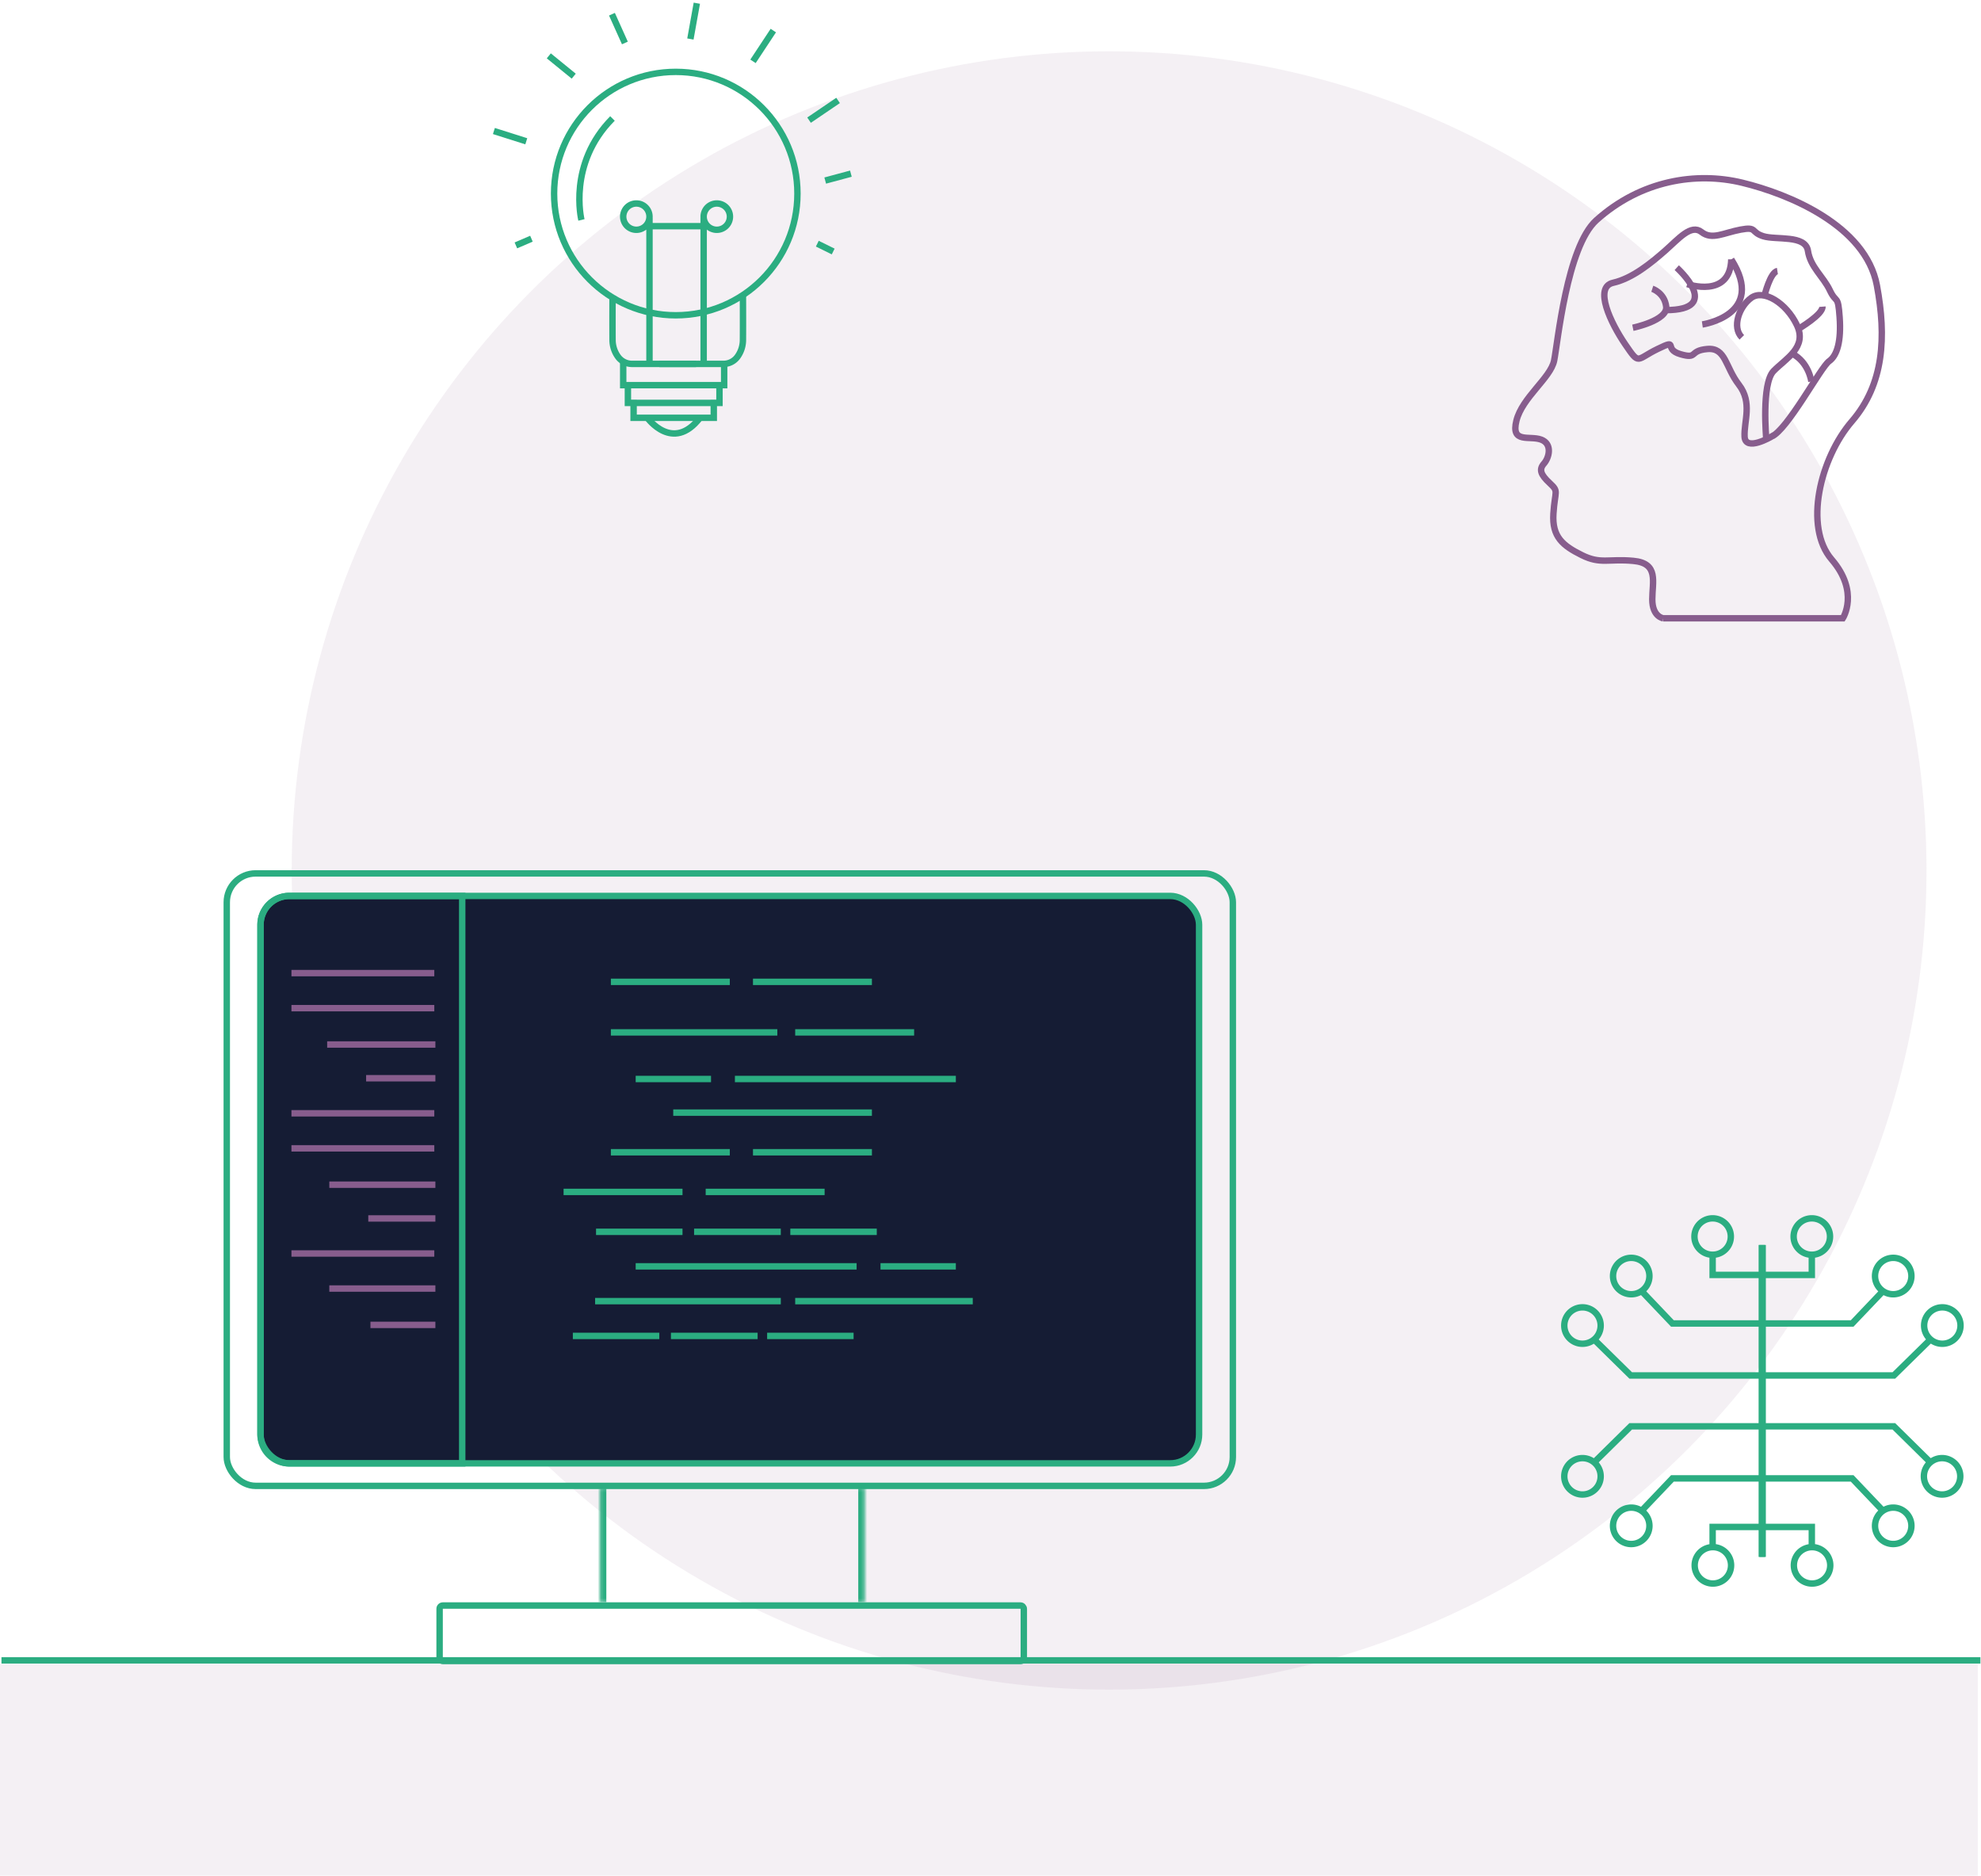 <svg width="618" height="585" viewBox="0 0 618 585" fill="none" xmlns="http://www.w3.org/2000/svg">
    <ellipse opacity=".09" cx="346" cy="271.5" rx="255" ry="255.5" fill="#875D8D"/>
    <path d="M549.621 388.302v97.297M549.621 397.643h15.6v-6.291M549.621 412.788h28.184l9.567-10.054M549.621 429.004h41.189l11.319-11.124M565.222 391.351a5.675 5.675 0 1 0 .001-11.351 5.675 5.675 0 0 0-.001 11.351z" stroke="#2BAD81" stroke-width="2" stroke-miterlimit="10"/>
    <path d="M590.617 403.675a5.676 5.676 0 1 0 0-11.353 5.676 5.676 0 0 0 0 11.353zM605.859 419.112a5.676 5.676 0 1 0 0-11.351 5.676 5.676 0 0 0 0 11.351zM549.621 476.259h15.6v6.292M549.621 461.113h28.184l9.567 10.054M549.621 444.865h41.189l11.319 11.157M565.222 493.903a5.676 5.676 0 1 0 0-11.351 5.676 5.676 0 0 0 0 11.351z" stroke="#2BAD81" stroke-width="2" stroke-miterlimit="10"/>
    <path d="M590.617 481.58a5.676 5.676 0 1 0 0-11.353 5.676 5.676 0 0 0 0 11.353zM605.859 466.139a5.675 5.675 0 1 0 .001-11.351 5.675 5.675 0 0 0-.001 11.351zM549.883 388.302v97.297M549.881 397.643h-15.6v-6.291M549.883 412.788h-28.151l-9.568-10.054M549.882 429.004h-41.157l-11.319-11.124M534.281 391.351a5.675 5.675 0 1 0 .001-11.351 5.675 5.675 0 0 0-.001 11.351z" stroke="#2BAD81" stroke-width="2" stroke-miterlimit="10"/>
    <path d="M508.887 403.675a5.675 5.675 0 1 0-.001-11.351 5.675 5.675 0 0 0 .001 11.351zM493.676 419.112a5.675 5.675 0 1 0-.001-11.351 5.675 5.675 0 0 0 .001 11.351zM549.881 476.259h-15.6v6.292M549.883 461.113h-28.151l-9.568 10.054M549.882 444.865h-41.157l-11.319 11.157M534.281 493.903a5.676 5.676 0 1 0 0-11.351 5.676 5.676 0 0 0 0 11.351z" stroke="#2BAD81" stroke-width="2" stroke-miterlimit="10"/>
    <path d="M508.887 481.58a5.675 5.675 0 1 0-.001-11.351 5.675 5.675 0 0 0 .001 11.351zM493.676 466.139a5.675 5.675 0 1 0 0-11.35 5.675 5.675 0 0 0 0 11.35z" stroke="#2BAD81" stroke-width="2" stroke-miterlimit="10"/>
    <path stroke="#2BAD81" stroke-width="2" d="M.457 517.866h617.359"/>
    <rect x="70.742" y="272.418" width="313.858" height="191.024" rx="9" stroke="#2BAD81" stroke-width="2"/>
    <rect x="81.27" y="279.438" width="292.8" height="176.986" rx="9" fill="#151C34" stroke="#2BAD81" stroke-width="2"/>
    <path d="M90.27 279.438h53.926v176.985H90.27a9 9 0 0 1-9-9V288.438a9 9 0 0 1 9-9z" stroke="#2BAD81" stroke-width="2"/>
    <rect x="137.141" y="500.763" width="182.25" height="17.302" rx="1" stroke="#2BAD81" stroke-width="2"/>
    <mask id="y30afmv51a" fill="#fff">
        <path d="M187.153 464.134h82.592v35.628h-82.592v-35.628z"/>
    </mask>
    <path d="M267.745 464.134v35.628h4v-35.628h-4zm-78.592 35.628v-35.628h-4v35.628h4z" fill="#2BAD81" mask="url(#y30afmv51a)"/>
    <path d="M90.918 303.513h44.569M90.918 314.444h44.569M102.063 325.779h33.764M114.215 336.307h21.609M90.918 347.238h44.569M90.918 358.17h44.569M102.735 369.505h33.089M114.891 380.032h20.934M90.918 390.964h44.569M102.735 401.896h33.089M115.567 413.232h20.258" stroke="#875D8D" stroke-width="2"/>
    <path d="M190.57 306.236h37.103M234.903 306.236h37.102M190.57 359.391h37.103M234.906 359.391h37.103M175.817 371.759h37.102M185.942 384.204h26.976M216.531 384.204h27.049M246.547 384.204h26.977M178.707 416.672h26.977M209.301 416.672h27.049M239.317 416.672h26.976M220.149 371.759h37.102M190.57 322h51.929M229.266 336.543h68.924M210.024 347.024h61.981M198.309 336.543h23.505M267.233 394.973h-68.924M243.584 405.822h-57.931M303.47 405.822h-55.4M298.189 394.973h-23.505M248.07 322h37.103" stroke="#2BAD81" stroke-width="2" stroke-miterlimit="10"/>
    <path d="M518.849 192.839s-3.397-.458-3.397-5.904 2.103-11.27-5.905-11.998c-7.845-.728-10.191 1.133-16.095-1.806-5.904-2.939-9.301-5.662-8.843-12.914.458-7.253 1.806-6.794-1.132-9.517-2.939-2.723-3.397-4.314-1.807-6.12 1.591-1.807 2.723-6.12-.889-7.468-3.613-1.348-9.517 1.348-7.711-5.905 1.806-7.252 10.649-13.318 11.755-18.71 1.105-5.392 3.963-35.48 13.156-43.784 13.966-12.563 31.275-15.179 45.51-11.728 14.424 3.478 38.526 13.319 42.031 32.03 2.993 16.068 2.211 30.761-7.765 42.354-10.002 11.566-15.071 33-6.335 43.137 8.735 10.137 3.478 18.333 3.478 18.333h-56.051z" stroke="#875D8D" stroke-width="2" stroke-miterlimit="10"/>
    <path d="M551.015 136.952s-1.564-17.282 2.265-21.218c3.828-3.936 10.595-7.414 7.279-14.343-3.289-6.929-10.407-11.27-14.235-8.492-3.828 2.776-6.066 9.193-2.939 12.321" stroke="#875D8D" stroke-width="2" stroke-miterlimit="10"/>
    <path d="M565.087 119.023s-.755-6.039-6.013-8.735M561.043 102.578s7.684-4.502 7.495-6.929M550.473 92.17s1.752-7.279 4.017-7.629M531.062 101.201s20.059-2.94 9.032-20.302M509.387 102.226s10.946-2.265 10.406-6.606c-.539-4.34-4.34-5.554-4.34-5.554" stroke="#875D8D" stroke-width="2" stroke-miterlimit="10"/>
    <path d="M523.084 83.488s14.774 13.238-3.451 13.238" stroke="#875D8D" stroke-width="2" stroke-miterlimit="10"/>
    <path d="M526.371 88.61s13.373 4.61 13.723-7.71" stroke="#875D8D" stroke-width="2" stroke-miterlimit="10"/>
    <path d="M552.606 136.194s-8.115 4.799-8.358 0c-.243-4.799 2.534-10.622-1.779-16.203-4.314-5.581-4.044-11.647-9.868-11.135-5.823.512-2.777 3.235-8.358 1.618-5.58-1.618-.242-4.961-7.09-1.645-6.848 3.316-5.581 5.231-10.137-1.429-4.557-6.659-9.868-17.82-3.802-19.196 6.066-1.374 11.89-6.2 16.204-9.975 4.313-3.801 8.115-8.439 11.404-5.85 3.289 2.56 6.848.242 12.159-.755 5.311-.998 3.046.782 7.091 2.049 4.044 1.267 13.156-.513 13.938 4.556.755 5.069 4.799 8.007 6.848 12.348 2.049 4.34 2.534 1.052 3.046 8.412.513 7.333-.754 11.889-3.289 13.669-2.561 1.752-13.021 21.514-18.009 23.536z" stroke="#875D8D" stroke-width="2" stroke-miterlimit="10"/>
    <path d="M223.615 71.669a4.099 4.099 0 1 0 0-8.198 4.099 4.099 0 0 0 0 8.198zM219.516 67.924v45.571M198.517 71.669a4.099 4.099 0 1 0 0-8.198 4.099 4.099 0 0 0 0 8.198zM202.617 67.927v45.216" stroke="#2BAD81" stroke-width="2" stroke-miterlimit="10"/>
    <path d="M210.814 98.335c20.965 0 37.959-16.995 37.959-37.96 0-20.963-16.994-37.958-37.959-37.958-20.964 0-37.959 16.995-37.959 37.959 0 20.964 16.995 37.959 37.959 37.959z" stroke="#2BAD81" stroke-width="2" stroke-miterlimit="10"/>
    <path d="M217.152 113.498H197.2a5.431 5.431 0 0 1-4.413-2.238 8.967 8.967 0 0 1-1.694-5.27c-.042-5.166 0-13.803 0-13.803" stroke="#2BAD81" stroke-width="2" stroke-miterlimit="10"/>
    <path d="M205.711 113.498h19.952a5.431 5.431 0 0 0 4.413-2.238 8.974 8.974 0 0 0 1.694-5.27c.042-5.166 0-13.803 0-13.803M202.617 70.54h16.899" stroke="#2BAD81" stroke-width="2" stroke-miterlimit="10"/>
    <path d="M194.418 113.143v6.985h31.496v-6.985M195.883 120.128v5.542h28.568v-5.542" stroke="#2BAD81" stroke-width="2" stroke-miterlimit="10"/>
    <path d="M197.66 124.771v5.542h25.013v-5.542" stroke="#2BAD81" stroke-width="2" stroke-miterlimit="10"/>
    <path d="M201.949 130.312s7.927 11 16.418 0M181.387 68.595s-4.35-17.526 9.683-31.643M254.969 75.997l4.956 2.447M257.438 56.317l8.01-2.154M252.395 37.476l9.055-6.149M234.91 19.133l6.337-9.6M215.379 12.168 217.387 1M194.943 13.403l-4.037-8.972M178.987 23.756l-7.78-6.337M164.18 44.062l-10.102-3.2M165.789 74.45l-4.851 2.092" stroke="#2BAD81" stroke-width="2" stroke-miterlimit="10"/>
    <path opacity=".09" fill="#875D8D" d="M0 519h617v66H0z"/>
</svg>
